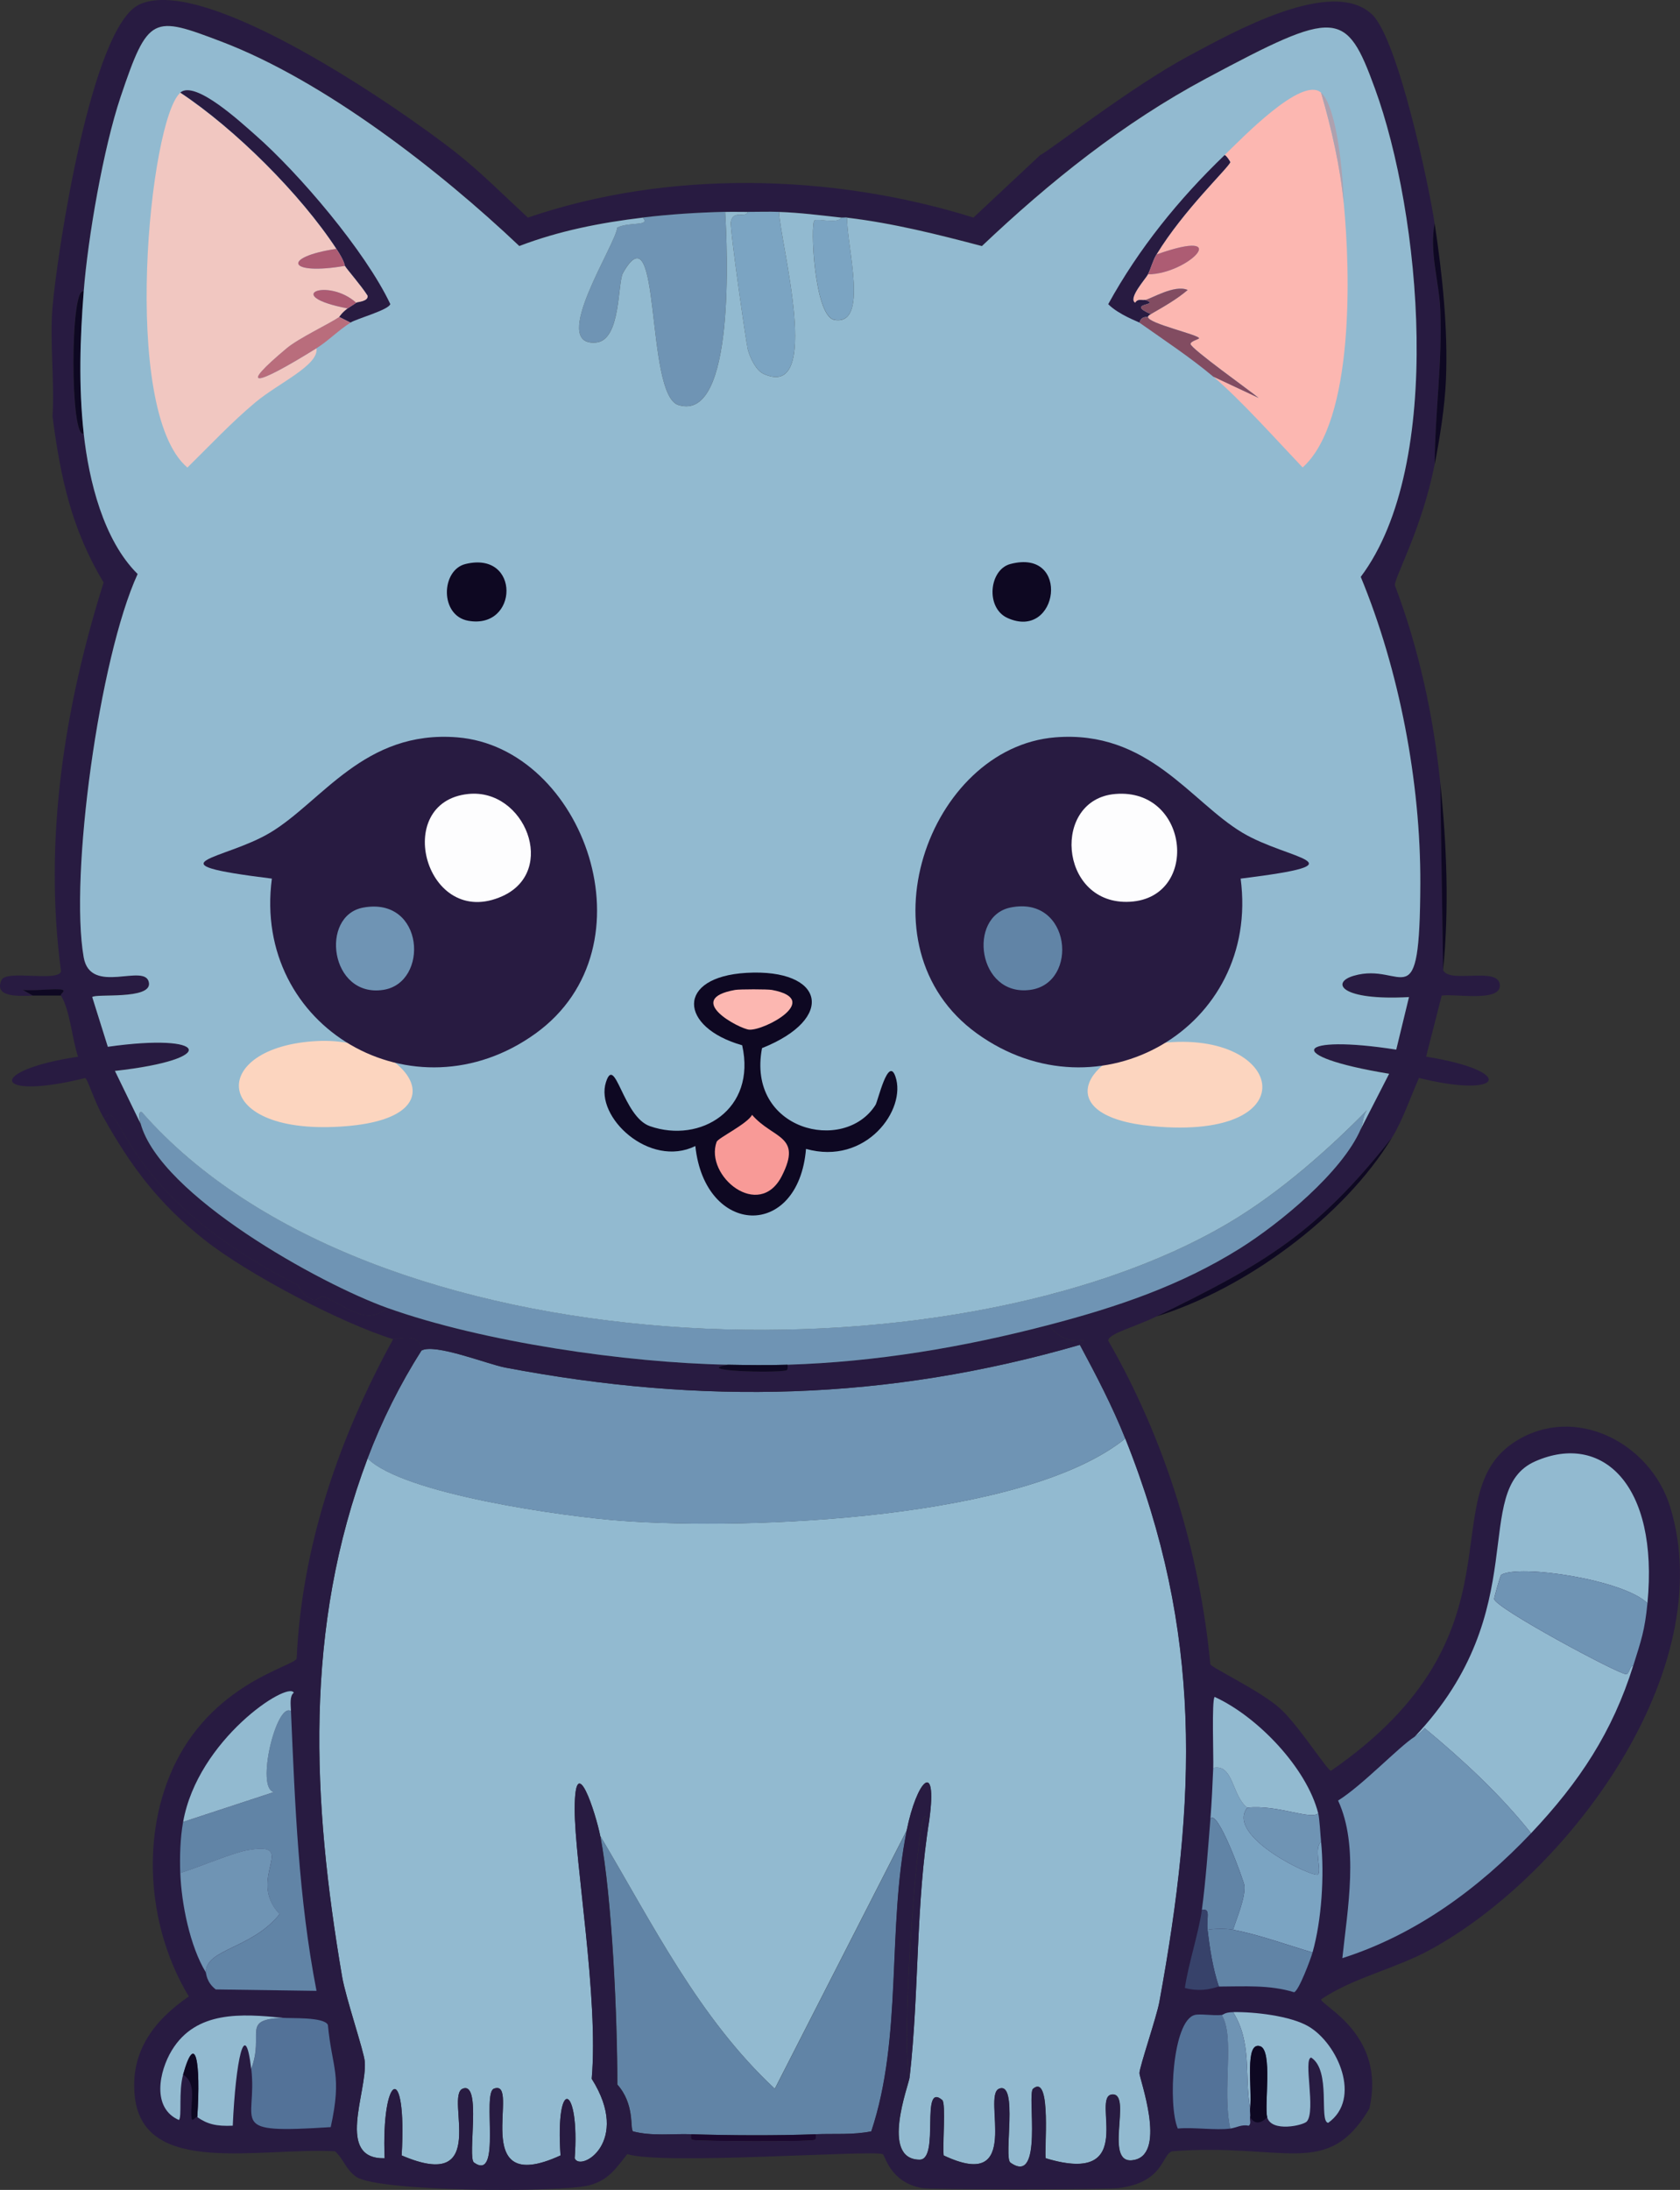 <?xml version="1.0" encoding="UTF-8"?>
<svg id="_레이어_2" data-name="레이어_2" xmlns="http://www.w3.org/2000/svg" viewBox="0 0 354.46 461.77"><rect x="0" y="0" width="354.46" height="461.77" fill="#333333" stroke="none"/>
  <defs>
    <style>
      .cls-1 {
        fill: #f89a97;
      }

      .cls-2 {
        fill: #aea1af;
      }

      .cls-3 {
        fill: #37426a;
      }

      .cls-4 {
        fill: #537298;
      }

      .cls-5 {
        fill: #fcd5bf;
      }

      .cls-6 {
        fill: #281b41;
      }

      .cls-7 {
        fill: #824c61;
      }

      .cls-8 {
        fill: #7ba4c2;
      }

      .cls-9 {
        fill: #b96d7c;
      }

      .cls-10 {
        fill: #0e0822;
      }

      .cls-11 {
        fill: #1b082e;
      }

      .cls-12 {
        fill: #fdfdfe;
      }

      .cls-13 {
        fill: #fcb7b1;
      }

      .cls-14 {
        fill: #ad5c73;
      }

      .cls-15 {
        fill: #6f94b4;
      }

      .cls-16 {
        fill: #f1c7c1;
      }

      .cls-17 {
        fill: #6184a6;
      }

      .cls-18 {
        fill: #92bad0;
      }
    </style>
  </defs>
  <g id="_레이어_1-2" data-name="레이어_1">
    <g>
      <path class="cls-18" d="M191.91,438.05c2.05-18.01,1.25-36.52,4.19-54.49,1.71-12.77-2.69-8.06-4.79,2.39l-27.84,54.49c-16.05-14.94-25.78-34.75-36.82-53.29-.9-4.64-5.38-18.68-5.39-5.69,0,11.17,5.09,39.75,3.59,56.88,8.44,13.36-2.43,19.72-3.59,16.76,1.13-15.42-4.14-17.67-2.99-.6-19.93,9.17-8.05-16.37-14.07-14.07-2.51.96,1.71,19.76-4.19,15.57-1.47-1.04,1.72-17.25-2.39-15.57-3.82,1.56,5.99,22.18-12.87,14.07,1.17-20.29-4.33-17.14-3.59.6-10.37.21-3.71-13.83-4.19-20.36-.16-2.17-4.03-13.48-4.79-17.96-6.32-37.1-8.13-73.45,5.39-109.27,7.52,7.55,41.64,12.3,53.59,13.17,27.06,1.97,85.08-.25,106.28-17.36,16.42,40.99,15.03,76.06,7.18,118.85-.57,3.09-4.17,13.63-4.19,14.97-.02,1.12,5.71,16.62-.9,18.26-7.06,1.75-.48-13.93-4.79-13.77-4.85.18,5.94,19.5-14.07,13.47-.45-.86,1.34-18.03-2.69-14.67-1.32,1.1,2.28,20.64-4.79,15.57-1.47-1.05,1.72-17.25-2.39-15.57-3.65,1.49,5.24,22.06-11.68,14.07-.29-1.92.51-10.99-.3-11.68-4.72-4-.42,12.61-4.79,12.57-8.35-.06-2.28-15.73-2.1-17.36Z"/>
      <path class="cls-15" d="M227.84,283.58c3.48,6.48,6.84,12.91,9.58,19.76-21.2,17.11-79.22,19.34-106.28,17.36-11.95-.87-46.07-5.62-53.59-13.17,2.99-7.93,6.84-15.64,11.38-22.75,2.82-1.57,13.93,2.88,17.66,3.59,41.63,7.9,80.45,7,121.24-4.79Z"/>
      <path class="cls-17" d="M172.16,450.03c-8.16.31-18.15.26-26.34,0-4.09-.13-8.24.45-12.27-.6-.64-.77.42-5.7-3.29-9.88.02-13.92-1.1-39.5-3.59-52.39,11.04,18.53,20.77,38.35,36.82,53.29l27.84-54.49c-4.19,20.88-.83,43.52-7.48,63.47-3.88.78-7.77.45-11.68.6Z"/>
      <path class="cls-11" d="M172.16,450.03c0,.39.17,1.03-.3,1.2-1.21.43-24.49.3-25.75,0-.45-.11-.3-.8-.3-1.2,8.19.26,18.18.31,26.34,0Z"/>
      <path class="cls-6" d="M96.12,32.11c5.4,4.23,10.21,9.15,15.27,13.77,29.62-10.14,64.23-9.31,94,0l14.07-13.17c1.74-.75,19.27-14.47,31.43-20.96,9.11-4.86,30.15-16.77,38.62-8.68,5.35,5.11,11.89,35.44,13.17,44.01-1.17,6.1.95,12.23,1.2,18.26.46,11-1.12,21.73-1.2,32.63-2.65,13.47-8.5,23.84-8.38,25.45,5.05,13.31,8.11,27.42,9.58,41.61l.6,39.52c1.35,3.01,11.97-.94,11.97,3.29,0,3.54-9.78,1.62-12.27,2.1l-3.29,12.87c19.21,3.08,16.4,8.93-1.5,4.49-1.87,4.17-3.31,8.66-5.69,12.57-16.05,20.36-27.13,26.73-49.7,37.72-4.57,2.23-10.12,3.59-10.18,5.09,11.95,20.82,19.26,44.27,21.55,68.26.39.79,10.57,5.6,14.67,9.28,3.96,3.56,9.93,13.04,10.78,13.17,42.07-29.04,20.94-58.08,38.92-69.45,12.62-7.98,28.49.35,32.63,13.77,10.63,34.48-21.45,77.51-50.59,93.4-7.57,4.13-16.15,5.83-23.05,10.48,0,1.34,13.8,7.42,10.18,23.05-8.87,14.95-17.75,7.16-41.61,8.98-2.27.75-1.65,6.56-11.38,7.78-2.82.35-39.28.36-41.31,0-6.91-1.21-7.84-6.99-8.38-7.18-2.54-.89-46.52,2.36-53.89,0-2.5,3.2-4.08,5.56-8.08,6.59-6.15,1.57-44.48,1.39-49.1-1.8-2.22-1.53-2.59-3.69-4.49-5.39-16.03-.85-40.26,5.36-42.21-11.38-1.1-9.42,3.88-16.13,11.38-21.26-8.41-13.91-10.18-32.66-3.59-47.6,8.15-18.47,25.73-21.95,26.34-23.65,1.1-23.86,8.99-46.65,20.36-67.36.55.17,6.02-1.58,5.99,2.39-4.54,7.11-8.38,14.83-11.38,22.75-13.52,35.82-11.71,72.17-5.39,109.27.76,4.48,4.63,15.8,4.79,17.96.48,6.53-6.18,20.57,4.19,20.36-.74-17.74,4.76-20.89,3.59-.6,18.87,8.11,9.05-12.51,12.87-14.07,4.12-1.68.93,14.53,2.39,15.57,5.9,4.2,1.68-14.61,4.19-15.57,6.02-2.3-5.86,23.24,14.07,14.07-1.15-17.07,4.13-14.82,2.99.6,1.17,2.95,12.03-3.4,3.59-16.76,1.49-17.13-3.6-45.71-3.59-56.88.01-13,4.49,1.05,5.39,5.69,2.49,12.89,3.61,38.47,3.59,52.39,3.71,4.18,2.65,9.11,3.29,9.88,4.04,1.05,8.18.47,12.27.6,0,.4-.15,1.09.3,1.2,1.25.3,24.53.43,25.75,0,.47-.16.3-.8.3-1.2,3.91-.15,7.8.18,11.68-.6,6.65-19.94,3.3-42.58,7.48-63.47,2.1-10.46,6.5-15.17,4.79-2.39-.65,0-.79-.97-1.2-.3-1.48,2.42-4.94,48.25-2.99,54.78-.19,1.63-6.25,17.3,2.1,17.36,4.37.03.07-16.57,4.79-12.57.81.68.01,9.76.3,11.68,16.91,7.99,8.02-12.58,11.68-14.07,4.12-1.68.93,14.52,2.39,15.57,7.07,5.07,3.47-14.47,4.79-15.57,4.04-3.36,2.24,13.8,2.69,14.67,20.01,6.03,9.22-13.29,14.07-13.47,4.31-.16-2.27,15.52,4.79,13.77,6.61-1.64.88-17.14.9-18.26.02-1.34,3.63-11.88,4.19-14.97,7.85-42.79,9.24-77.86-7.18-118.85-2.74-6.85-6.1-13.28-9.58-19.76,2.98-2.58-2.08,1.71-6.59-4.19,14.31-3.74,27.76-8.24,40.41-16.17,8.33-5.22,21.54-16.07,25.45-25.15l5.99-11.68c-23.1-3.8-19.47-8.37,1.5-5.09l2.69-11.08c-14.37.79-16.58-3.04-11.68-4.49,10.54-3.11,13.96,9.95,14.07-19.46.08-21.35-4.44-45.02-12.57-64.66,17.84-23.74,12.59-76.73,2.99-102.98-6.08-16.65-8.02-16.85-35.62-2.1-17.49,9.35-32.97,21.75-47.3,35.33-9.47-2.49-18.66-4.81-28.44-5.99-.39-.05-.81.04-1.2,0-4.34-.48-8.81-1.05-13.17-1.2-2.18-.08-4.4,0-6.59,0-1.59,0-3.2-.04-4.79,0-5.78.14-11.63.51-17.36,1.2-8.9,1.07-17.66,2.78-26.05,5.99-16.83-15.94-41.18-34.87-62.87-43.11-14.45-5.49-15.43-5.62-21.26,11.68-3.61,10.71-6.89,29.6-7.78,41.01-2.92-1.42-2.91,31.55,0,29.94,1.09,9.95,4.17,22.51,11.38,29.64-8.13,17.74-14.38,63.75-11.38,80.83,1.44,8.19,13.15.97,13.77,5.39.5,3.6-11.35,2.21-11.97,2.99l3.29,10.48c21.19-3.01,23.77,2.61,1.5,5.09l5.39,11.08c4.12,15.16,37.88,33.85,52.09,38.92-4.55,3.91-8.63-.39-13.47-2.39-.6-.25-1.38,1.04-2.39.6-2.45-1.07-2.8-2.9-2.99-2.99-31.89-16.1-36.18-32.8-39.22-35.62-.87-.81-1.11.19-1.8.3-2.09-3.72-3.31-8.09-3.89-8.38-19.56,4.88-21.01-1.57-1.5-4.49-1.25-3.67-1.71-9.84-3.59-12.87-.23-.37,1.05-.93.3-1.2-1.12-.4-6.1.29-8.38,0l2.1,1.2c-2.09-.01-8.38.66-6.59-3.29,1.02-2.25,11.77.45,12.57-1.8-3.71-27.63.67-55.69,8.98-82.03-6.77-11.29-9.09-22.09-10.78-35.03.45-7.33-.61-15.91,0-23.05C12.08,53.18,19.26,5.76,29.36.97c13.88-6.58,55.11,22.01,66.76,31.13Z"/>
      <path class="cls-10" d="M293.7,239.87c-10.19,16.78-30.96,31.9-49.7,37.72,22.57-10.99,33.65-17.36,49.7-37.72Z"/>
      <path class="cls-10" d="M305.08,80.01c-.24,5.77-1.28,12.28-2.39,17.96.07-10.9,1.66-21.63,1.2-32.63-.25-6.03-2.36-12.17-1.2-18.26,1.6,10.64,2.84,22.13,2.39,32.93Z"/>
      <path class="cls-10" d="M304.48,204.55l-.6-39.52c1.36,13.07,1.9,26.35.6,39.52Z"/>
      <path class="cls-10" d="M12.89,209.93c-1.99,0-4,.01-5.99,0l-2.1-1.2c2.29.29,7.26-.4,8.38,0,.75.27-.53.82-.3,1.2Z"/>
      <path class="cls-10" d="M17.68,61.45c-.78,9.97-1.09,19.97,0,29.94-2.91,1.61-2.92-31.36,0-29.94Z"/>
      <path class="cls-18" d="M347.59,338.06c-5.02-4.96-27.05-8.27-30.84-5.99-.23.14-1.52,4.82-1.5,5.09.16,1.88,26.22,15.86,27.84,15.87.63,0,.78-1.78,1.5-1.8-4.37,13.96-11.33,24.53-21.55,35.33-6.56-8.25-14.4-15.46-22.45-22.15-.63.73-1.28,1.28-2.1,1.8,25.44-26.79,11.56-51.99,25.45-58.08,13.99-6.14,26.08,4.74,23.65,29.94Z"/>
      <path class="cls-15" d="M323.04,386.56c-11.01,11.63-24.35,21.42-39.82,26.34,1.1-10.4,3.55-23.63-.9-33.23,5.13-3.18,12.88-11.4,16.17-13.47.82-.52,1.46-1.07,2.1-1.8,8.05,6.69,15.89,13.9,22.45,22.15Z"/>
      <path class="cls-15" d="M347.59,338.06c-.56,5.78-1.33,7.86-2.99,13.17-.72.01-.86,1.8-1.5,1.8-1.62,0-27.68-13.99-27.84-15.87-.02-.26,1.27-4.95,1.5-5.09,3.78-2.28,25.82,1.03,30.84,5.99Z"/>
      <path class="cls-18" d="M267.36,446.44c-.66-2.48,1.2-14.14-1.5-14.97-3.31-1.02-1.63,8.75-2.1,13.17-1.22-7.15.43-13.89-3.59-20.36,4.47-.08,12.06.78,15.87,2.99,6.23,3.62,11.34,15.28,4.19,20.36-2.01-.28.7-11-3.59-13.77-1.71.33,1.03,11.13-.9,13.47-.69.84-7.52,2.37-8.38-.9Z"/>
      <path class="cls-17" d="M61.39,360.82c.86,19.81,1.59,39.47,5.39,58.98l-21.26-.3c-2.01-1.54-1.99-3.42-2.1-3.59-.04-4.95,9.65-4.92,15.57-12.27-7.25-7.68,4.4-15.49-6.89-13.47-3.02.54-10.37,3.63-14.07,4.79-.12-3.51-.01-7.33.6-10.78l19.16-6.29c-3.94-.73.55-19.12,3.59-17.06Z"/>
      <path class="cls-15" d="M43.43,415.9c-3.36-5.49-5.16-14.54-5.39-20.96,3.7-1.16,11.05-4.25,14.07-4.79,11.28-2.02-.37,5.79,6.89,13.47-5.91,7.35-15.6,7.32-15.57,12.27Z"/>
      <path class="cls-18" d="M61.39,360.82c-3.04-2.06-7.53,16.34-3.59,17.06l-19.16,6.29c3.08-17.35,22.08-29.76,23.35-27.24-.9.68-.66,2.46-.6,3.89Z"/>
      <path class="cls-4" d="M257.78,424.88c2.82,4.61,0,15.73,1.8,23.95-3.04.43-7.7-.32-11.08,0-2.1-4.85-1.14-22.76,3.59-23.95,1.15-.29,3.83.19,5.69,0Z"/>
      <path class="cls-15" d="M260.17,424.28c4.02,6.46,2.37,13.2,3.59,20.36-.06.59.13,1.36,0,1.8-.15.53.31,1.37-.3,1.8-1.48-.33-2.57.41-3.89.6-1.79-8.22,1.02-19.34-1.8-23.95.4-.04.52-.56,2.39-.6Z"/>
      <path class="cls-6" d="M196.11,383.57c-2.94,17.97-2.14,36.47-4.19,54.49-1.94-6.54,1.51-52.37,2.99-54.78.41-.67.54.3,1.2.3Z"/>
      <path class="cls-8" d="M263.16,381.17c-4.75,6.14,14.41,15.06,14.97,14.07.68-1.22-.96-5.49.6-6.89.7,7.1.15,16.45-1.8,23.35-5.44-1.6-11.21-3.73-16.76-4.79.81-2.59,2.59-6.65,2.39-9.28-.06-.86-5.78-16.61-7.18-14.07.29-3.64.44-7.13.6-10.78,4.28-.92,3.95,5.98,7.18,8.38Z"/>
      <path class="cls-18" d="M278.13,382.37c-1.65,1.45-8.51-1.87-14.97-1.2-3.24-2.4-2.9-9.31-7.18-8.38.09-2.08-.36-14.46.3-14.97,9.04,4.13,19.43,14.97,21.85,24.55Z"/>
      <path class="cls-17" d="M260.17,406.92c5.55,1.06,11.32,3.19,16.76,4.79-.37,1.32-2.89,8.09-3.89,8.38-5.15-1.6-10.57-1.21-15.87-1.2-1.28-3.81-1.93-8.01-2.39-11.97,1.57-.25,3.92-.28,5.39,0Z"/>
      <path class="cls-15" d="M278.13,382.37c.29,1.16.44,4.38.6,5.99-1.56,1.39.08,5.67-.6,6.89-.55.99-19.71-7.93-14.97-14.07,6.46-.68,13.32,2.64,14.97,1.2Z"/>
      <path class="cls-17" d="M260.17,406.92c-1.47-.28-3.82-.25-5.39,0-.29-2.46.79-4.58-1.2-4.19.8-5.92,1.32-13.12,1.8-19.16,1.4-2.54,7.12,13.21,7.18,14.07.19,2.63-1.58,6.69-2.39,9.28Z"/>
      <path class="cls-3" d="M254.78,406.92c.47,3.97,1.11,8.17,2.39,11.97-.36,0-3.21,1.37-7.18.3.73-5.02,2.96-11.79,3.59-16.47,1.99-.39.91,1.73,1.2,4.19Z"/>
      <path class="cls-10" d="M267.36,446.44c-1.28,1.33-2.61,1.62-3.59,0,.13-.43-.06-1.2,0-1.8.46-4.42-1.21-14.19,2.1-13.17,2.69.83.84,12.49,1.5,14.97Z"/>
      <path class="cls-4" d="M53.01,436.26c2.85-7.52-2.24-10.36,6.59-10.78,1.69.16,8.81-.23,9.58,1.5.89,9.36,3.03,10.41.6,21.55-22.3,1.45-15.42-.69-16.76-12.27Z"/>
      <path class="cls-18" d="M59.59,425.48c-8.82.42-3.74,3.25-6.59,10.78-1.31-11.3-3.29-1.61-3.89,11.97-3.47.16-5.37-.33-7.48-1.8.76-11.74-.4-18.25-2.99-8.98-1.01,3.61-.2,9.01-.9,9.58-5.78-2.54-4.16-10.27-1.5-14.67,5.13-8.46,14.85-7.72,23.35-6.89Z"/>
      <path class="cls-10" d="M41.63,446.44c-.35-.24-.96,1.06-1.2.3-.4-3.26,1.28-7.31-1.8-9.28,2.6-9.27,3.75-2.76,2.99,8.98Z"/>
      <path class="cls-6" d="M81.75,275.8c20.2,7.2,50.33,11.57,71.85,11.97-7.66,1.32,9.81,1.79,12.27,1.2.45-.11.3-.8.3-1.2,18.67-.57,37.08-3.68,55.08-8.38,4.51,5.9,9.57,1.61,6.59,4.19-40.8,11.79-79.62,12.69-121.24,4.79-3.73-.71-14.85-5.16-17.66-3.59.04-3.97-5.44-2.23-5.99-2.39-11.05-3.43-30.68-13.73-39.82-20.96-9.53-7.54-15.36-15.24-21.26-25.75.69-.11.92-1.11,1.8-.3,3.04,2.82,7.33,19.52,39.22,35.62.19.1.54,1.92,2.99,2.99,1.02.45,1.8-.85,2.39-.6,4.85,2.01,8.92,6.3,13.47,2.39Z"/>
      <path class="cls-15" d="M287.11,238.07c-3.9,9.07-17.12,19.93-25.45,25.15-12.66,7.93-26.11,12.43-40.41,16.17-18,4.7-36.42,7.81-55.08,8.38-4.15.13-8.42.08-12.57,0-21.52-.4-51.65-4.77-71.85-11.97-14.21-5.07-47.97-23.76-52.09-38.92-.03-.12-.71-2.82.3-2.39,48.05,54.83,171.01,57.85,229.32,23.35,10.95-6.48,21.41-15.83,29.64-24.25-1.39,1.1-1.23,3.17-1.8,4.49Z"/>
      <path class="cls-15" d="M153,44.68c.41,6.96,2.29,44.54-9.88,40.71-7.06-2.22-3.54-42.19-11.68-27.84-1.17,2.06-.38,14.21-5.69,14.67-10.03.87,4.24-20.75,4.49-24.25,2.65-1.27,7.05-.19,5.39-2.1,5.73-.69,11.58-1.06,17.36-1.2Z"/>
      <path class="cls-8" d="M164.37,44.68c.19,6.27,9.37,39.95-3.29,34.13-1.61-.74-2.85-3.46-3.29-5.09-.36-1.31-3.84-25.61-3.59-26.94.49-2.63,3.03-.68,3.59-2.1,2.18,0,4.41-.08,6.59,0Z"/>
      <path class="cls-8" d="M178.74,45.88c-.15,5.97,4.71,22.88-2.69,21.55-4.3-.77-5.1-20.31-4.19-20.96.73-.52,4.78.83,5.69-.6.39.04.81-.05,1.2,0Z"/>
      <path class="cls-10" d="M166.17,287.77c0,.4.15,1.09-.3,1.2-2.46.59-19.93.12-12.27-1.2,4.16.08,8.42.13,12.57,0Z"/>
      <path class="cls-18" d="M135.63,45.88c1.66,1.91-2.73.83-5.39,2.1-.25,3.5-14.52,25.12-4.49,24.25,5.31-.46,4.52-12.61,5.69-14.67,8.14-14.35,4.62,25.62,11.68,27.84,12.17,3.83,10.29-33.75,9.88-40.71,1.59-.04,3.2,0,4.79,0-.57,1.41-3.1-.53-3.59,2.1-.25,1.34,3.24,25.63,3.59,26.94.44,1.63,1.68,4.35,3.29,5.09,12.66,5.82,3.48-27.86,3.29-34.13,4.36.15,8.84.72,13.17,1.2-.91,1.43-4.96.08-5.69.6-.91.65-.1,20.19,4.19,20.96,7.41,1.33,2.55-15.58,2.69-21.55,9.78,1.18,18.97,3.5,28.44,5.99,14.33-13.58,29.81-25.98,47.3-35.33,27.6-14.76,29.54-14.56,35.62,2.1,9.59,26.25,14.85,79.25-2.99,102.98,8.13,19.65,12.65,43.31,12.57,64.66-.11,29.41-3.53,16.35-14.07,19.46-4.91,1.45-2.7,5.28,11.68,4.49l-2.69,11.08c-20.97-3.29-24.6,1.29-1.5,5.09l-5.99,11.68c.57-1.32.4-3.39,1.8-4.49-8.23,8.42-18.68,17.77-29.64,24.25-58.31,34.5-181.26,31.48-229.32-23.35-1.01-.42-.33,2.28-.3,2.39l-5.39-11.08c22.27-2.48,19.69-8.1-1.5-5.09l-3.29-10.48c.63-.78,12.48.61,11.97-2.99-.62-4.42-12.33,2.8-13.77-5.39-3.01-17.08,3.24-63.09,11.38-80.83-7.21-7.13-10.29-19.69-11.38-29.64-1.09-9.97-.78-19.97,0-29.94.89-11.41,4.18-30.3,7.78-41.01,5.82-17.29,6.81-17.17,21.26-11.68,21.69,8.24,46.04,27.17,62.87,43.11,8.39-3.21,17.14-4.92,26.05-5.99Z"/>
      <path class="cls-5" d="M67.08,219.51c18.14-.84,31.16,15.89,5.99,17.96-28.97,2.38-29.29-16.88-5.99-17.96Z"/>
      <path class="cls-5" d="M243.71,220.11c27.17-3.93,33.25,20.58-.6,17.36-21.98-2.09-14.1-15.24.6-17.36Z"/>
      <path class="cls-10" d="M98.21,118.93c11.64-2.86,11.23,13.85.6,11.97-6.07-1.07-5.78-10.7-.6-11.97Z"/>
      <path class="cls-10" d="M213.17,118.93c12.83-3.39,10.17,16.25-.6,11.38-4.68-2.12-3.89-10.19.6-11.38Z"/>
      <path class="cls-6" d="M222.64,155.48c19.64-1.58,28.53,13.55,39.48,20.1,9.75,5.83,26.18,6.39-.36,9.69,4.17,31.47-29.99,51.13-55.63,32.66-25.37-18.28-10.17-60.3,16.51-62.45Z"/>
      <path class="cls-6" d="M96.48,155.48c-19.64-1.58-28.53,13.55-39.48,20.1-9.75,5.83-26.18,6.39.36,9.69-4.17,31.47,29.99,51.13,55.63,32.66,25.37-18.28,10.17-60.3-16.51-62.45Z"/>
      <path class="cls-6" d="M224.55,157.24c15.57-1.05,32.46,11.43,34.43,27.24,3.76,30.25-29.15,46.13-50.59,30.24-24.76-18.35-10.05-55.71,16.17-57.48Z"/>
      <path class="cls-12" d="M235.32,167.42c15.88-1.32,17.96,22.62,2.39,22.75-14.32.12-15.77-21.64-2.39-22.75Z"/>
      <path class="cls-17" d="M213.17,191.37c12.85-2.67,14.57,15.98,4.19,17.36-11.1,1.48-13.25-15.48-4.19-17.36Z"/>
      <path class="cls-6" d="M115.87,207.54c-12.07,16.84-37.28,18.24-50.29,1.8l.3-2.39c24.94,18.62,36.01,6.01,37.72,7.18.85.58-.55,2.07,1.2,2.39,1.73.33,9.26-7.62,11.08-8.98Z"/>
      <path class="cls-6" d="M115.87,207.54c-1.82,1.36-9.35,9.31-11.08,8.98-1.75-.33-.35-1.81-1.2-2.39-1.71-1.17-12.78,11.44-37.72-7.18l-.3,2.39c-21.77-27.51,11.36-65.54,41.61-47.3,15.92,9.6,19.23,30.79,8.68,45.5Z"/>
      <path class="cls-12" d="M98.81,167.42c11.92-1.22,18.89,16.28,7.18,21.55-16.15,7.27-23.49-19.88-7.18-21.55Z"/>
      <path class="cls-15" d="M76.66,191.37c12.94-2.35,13.93,15.9,4.19,17.36-11.22,1.69-13.44-15.68-4.19-17.36Z"/>
      <path class="cls-13" d="M278.73,19.54c2.19,7.53,4.03,15.54,4.79,23.35,1.38,14.2,2.3,45.82-8.68,55.68-5.32-5.59-13.22-14.42-18.86-19.16l9.58,4.49c-1.73-1.45-14.39-10.45-14.37-11.38.02-.59,1.8-1.01,1.8-1.2,0-.73-10.75-3.11-10.78-4.49.04-.02-.19-.15.6-.6,2.7-1.55,5.4-3.06,7.78-5.09-2.77-1.23-7.79,1.9-8.98,2.1-.77.12-1.53-.33-2.1.6-1.58-.9,2.24-5.08,2.69-5.99,8.45-.03,18.37-10.08,1.8-4.19,5.73-9.41,15.17-18.28,15.57-19.46.03-.09-.83-1.47-1.2-1.5,3.61-3.47,16.3-16.73,20.36-13.17Z"/>
      <path class="cls-6" d="M244,53.66c-.81,1.34-1.15,2.89-1.8,4.19-.45.9-4.28,5.08-2.69,5.99.57-.92,1.32-.47,2.1-.6,3.63,1.26-4.44.55,1.2,2.99-.78.45-.56.58-.6.6-.14.08-1.39-.3-1.8,1.2-.31-.22-4.37-1.67-6.59-3.89,6.46-11.75,14.9-22.16,24.55-31.43.36.03,1.23,1.41,1.2,1.5-.39,1.18-9.84,10.05-15.57,19.46Z"/>
      <path class="cls-7" d="M242.21,66.84c.03,1.38,10.78,3.76,10.78,4.49,0,.19-1.78.61-1.8,1.2-.02.93,12.64,9.93,14.37,11.38l-9.58-4.49c-4.86-4.08-10.38-7.72-15.57-11.38.41-1.49,1.66-1.12,1.8-1.2Z"/>
      <path class="cls-2" d="M283.52,42.89c-.76-7.81-2.6-15.82-4.79-23.35,3.46,3.03,4.7,18.2,4.79,23.35Z"/>
      <path class="cls-14" d="M242.21,57.85c.65-1.3.98-2.85,1.8-4.19,16.57-5.89,6.66,4.16-1.8,4.19Z"/>
      <path class="cls-7" d="M242.81,66.24c-5.64-2.45,2.43-1.74-1.2-2.99,1.19-.19,6.21-3.33,8.98-2.1-2.38,2.03-5.09,3.54-7.78,5.09Z"/>
      <path class="cls-16" d="M70.97,52.47c-11.66,1.75-10.28,5.67,1.8,3.59.42.73,3.46,4.18,4.79,6.29.24,1.27-2.16,1.32-2.39,1.5-5.98-5.38-15.93-1.51-1.8,1.2-1.26.9-1.69,1.72-1.8,1.8-1.99,1.39-8.52,4.45-11.08,6.59-10.23,8.55-7.1,8.33,6.29,0,.51,3.59-8.02,7.33-12.87,11.38-5.08,4.24-9.65,9.14-14.37,13.77-14.21-11.99-7.97-73.49-1.5-79.03,11.57,7.66,25.37,21.4,32.93,32.93Z"/>
      <path class="cls-6" d="M73.96,68.03l-2.39-1.2c.1-.07.53-.89,1.8-1.8.63-.45,1.17-.73,1.8-1.2.23-.17,2.64-.23,2.39-1.5-1.33-2.11-4.37-5.56-4.79-6.29-.1-.17.02-.82-1.8-3.59-7.56-11.53-21.36-25.27-32.93-32.93,3.14-2.69,12.82,6.31,15.87,8.98,9.18,8.05,23.19,24.49,28.44,35.62-.34,1.24-7.04,3.06-8.38,3.89Z"/>
      <path class="cls-9" d="M71.57,66.84l2.39,1.2c-2.49,1.54-4.7,3.84-7.18,5.39-13.39,8.33-16.52,8.55-6.29,0,2.56-2.14,9.09-5.2,11.08-6.59Z"/>
      <path class="cls-14" d="M70.97,52.47c1.82,2.77,1.7,3.42,1.8,3.59-12.08,2.08-13.46-1.84-1.8-3.59Z"/>
      <path class="cls-14" d="M75.16,63.84c-.62.47-1.17.75-1.8,1.2-14.14-2.71-4.18-6.57,1.8-1.2Z"/>
      <path class="cls-10" d="M157.49,205.14c16.47-.94,18.95,9.64,3.29,15.87-3.31,17.33,17.35,22.38,23.95,11.97.5-.79,2.66-10.38,4.19-5.99,2.43,6.98-6.21,18.83-18.86,15.27-1.6,19.22-21.35,18.41-23.35-.6-9.66,4.73-21.22-6.11-18.86-13.47,1.94-6.04,3.57,7.3,9.28,9.28,10.67,3.71,22.5-3.49,19.46-17.06-13.36-3.79-14.02-14.41.9-15.27Z"/>
      <path class="cls-1" d="M158.68,235.08c4.42,5.13,10.66,4.25,6.29,12.87-4.81,9.48-16.36,0-13.77-7.18.29-.8,6.47-3.78,7.48-5.69Z"/>
      <path class="cls-13" d="M155.09,208.74c.94-.17,6.87-.17,7.78,0,10.75,2.01-1.57,8.6-4.79,8.38-1.97-.13-14-6.41-2.99-8.38Z"/>
    </g>
  </g>
</svg>